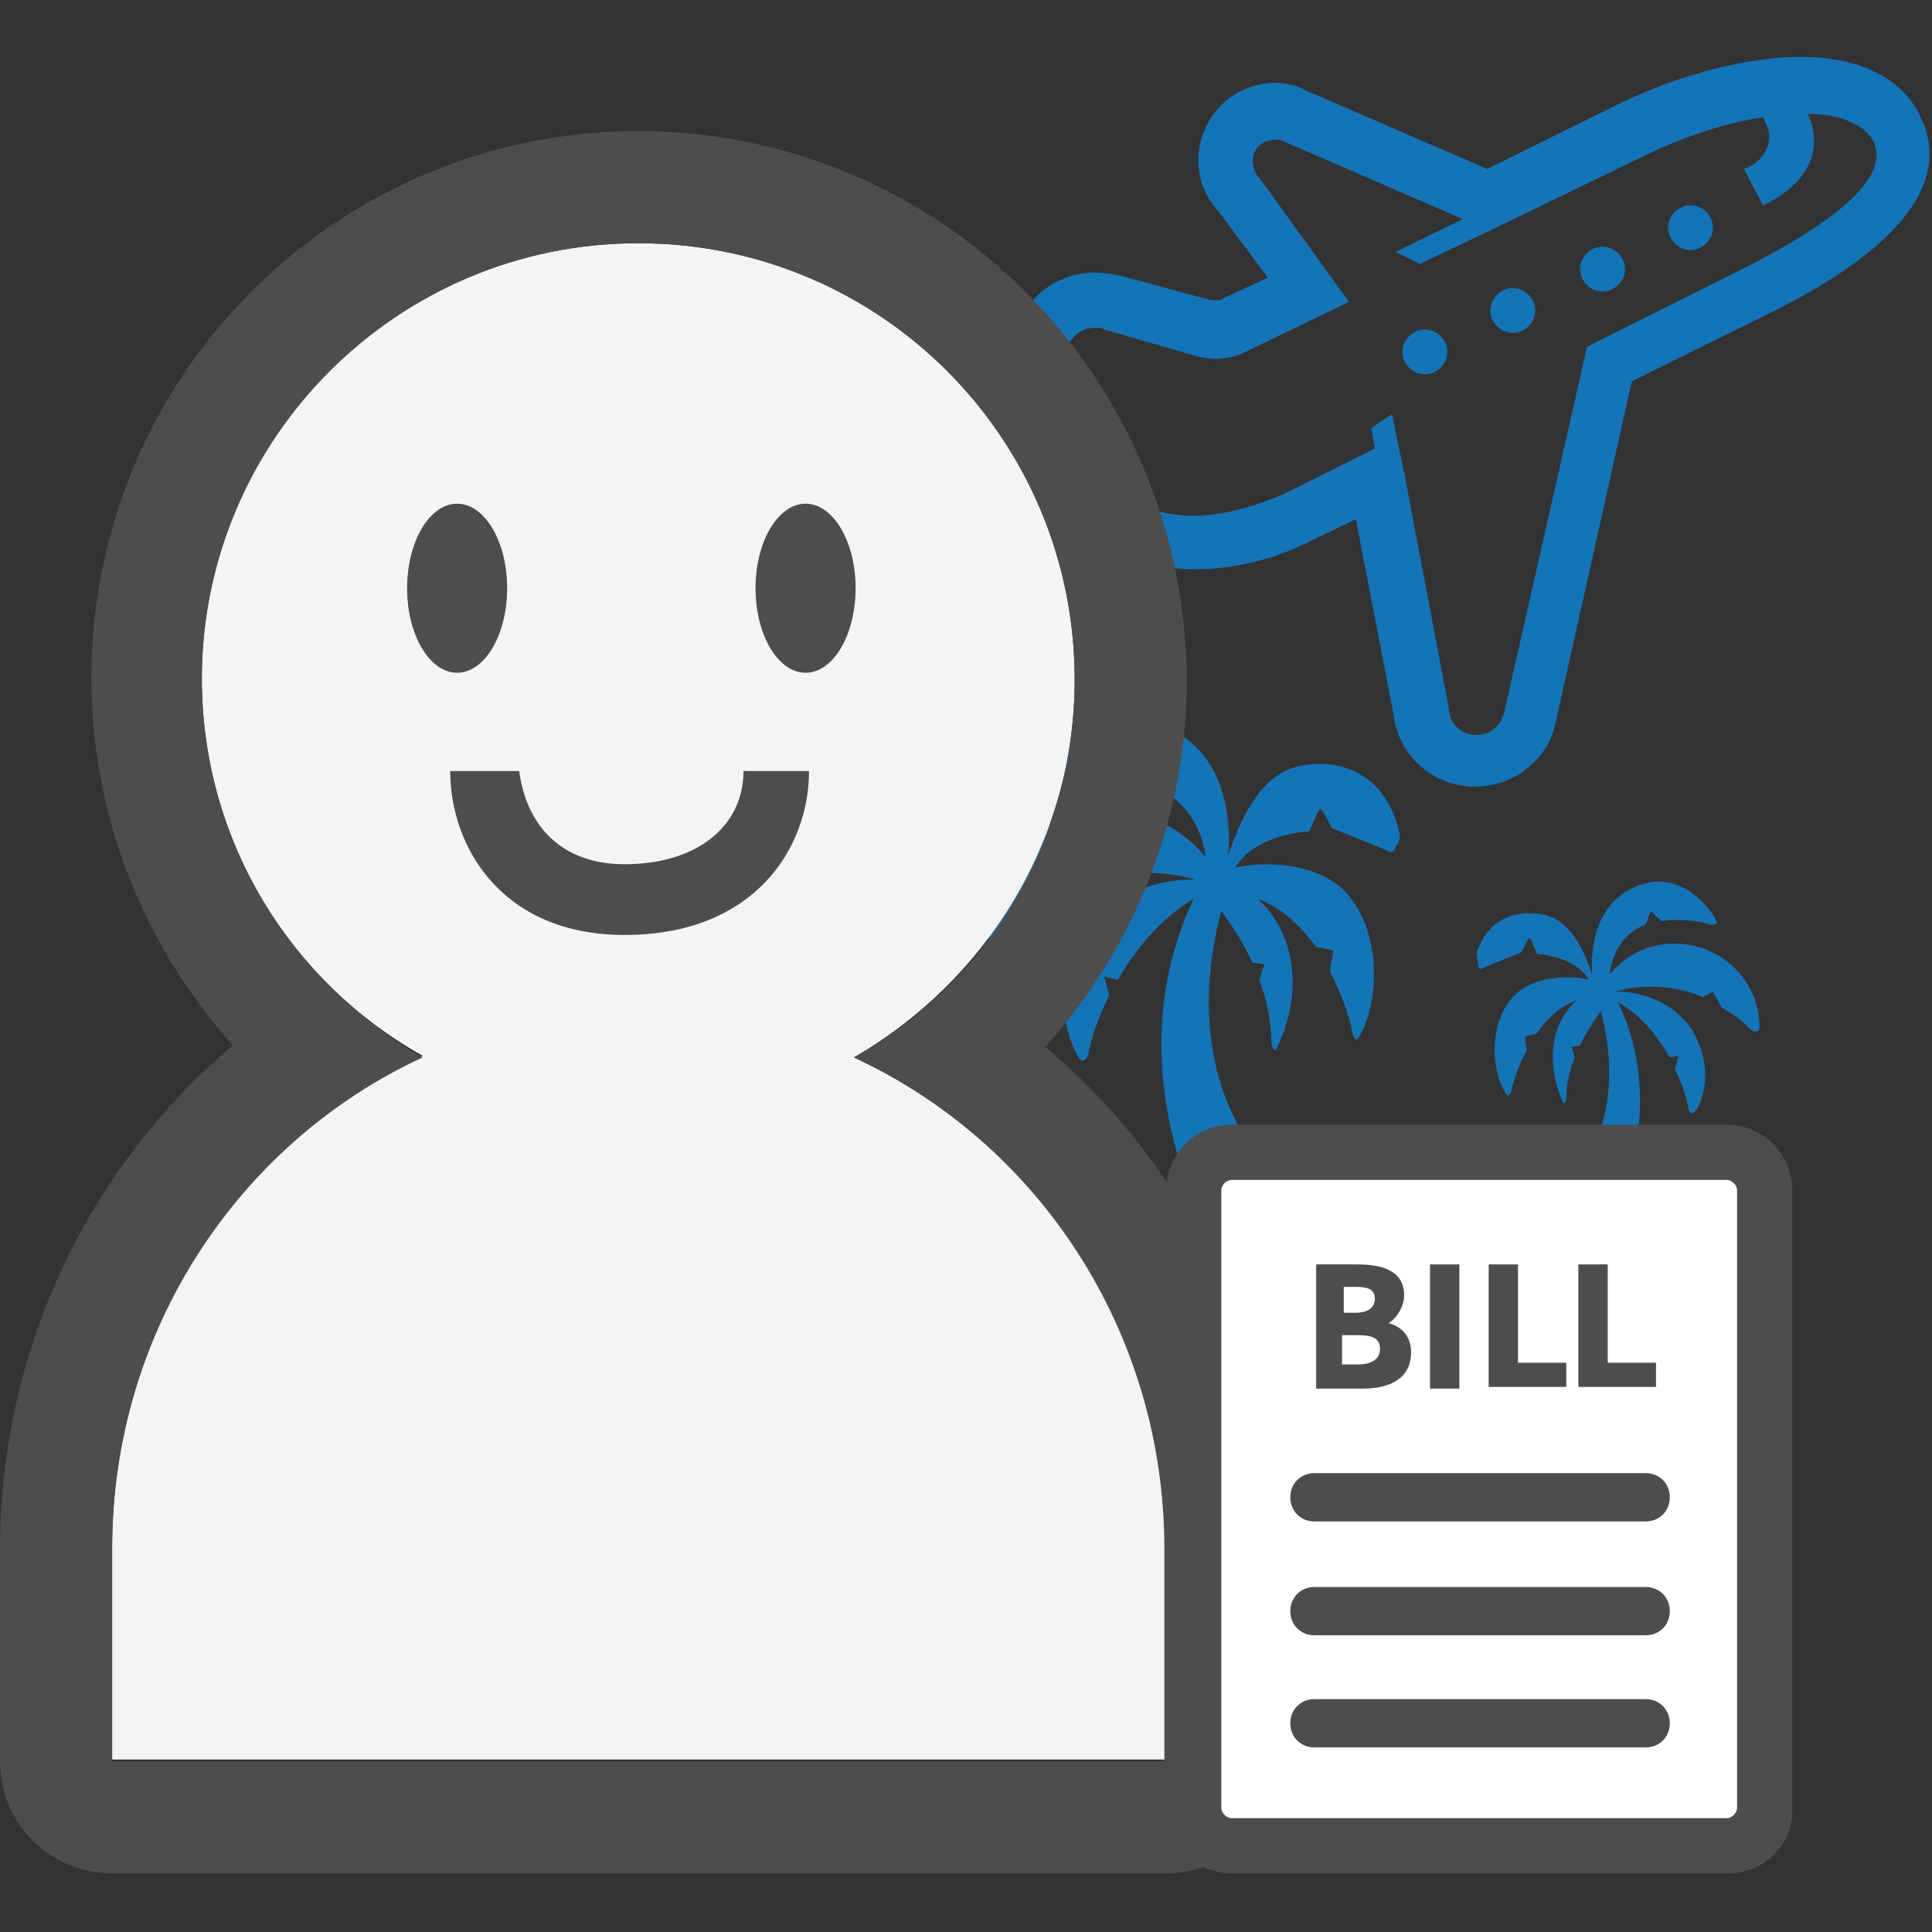 <?xml version="1.0" encoding="utf-8"?>
<!-- Generator: Adobe Illustrator 22.0.1, SVG Export Plug-In . SVG Version: 6.00 Build 0)  -->
<svg version="1.1" xmlns="http://www.w3.org/2000/svg" xmlns:xlink="http://www.w3.org/1999/xlink" x="0px" y="0px"
	 viewBox="0 0 112 112" style="enable-background:new 0 0 112 112;" xml:space="preserve">
<rect x="0" y="0" width="112" height="112" fill="#333333" stroke="none"/>
<style type="text/css">
	.st0{fill:#D1D1D1;}
	.st1{fill:#4B4B4B;}
	.st2{fill:#F5F4F4;}
	.st3{fill:#4D4D4D;}
	.st4{fill:#FFFFF3;}
	.st5{fill:#1474B8;}
	.st6{fill:#FFFFFF;}
	.st7{display:none;fill:#4D4D4D;stroke:#4D4D4D;stroke-width:2.268;stroke-miterlimit:10;}
	.st8{fill:#E25450;}
	.st9{fill:#FFFFFF;stroke:#4D4D4D;stroke-width:2.268;stroke-miterlimit:10;}
	.st10{fill:#606060;}
	.st11{fill:#E35450;}
	.st12{fill:#FFF9C1;}
	.st13{fill:#84AC67;}
	.st14{fill:#F7DB52;}
</style>
<g id="ico_x5F_lounge">
</g>
<g id="ico_x5F_helpdesk">
</g>
<g id="ico_x5F_treatment">
</g>
<g id="ico_x5F_foreignHoken">
	<g>
		<g id="ひこうき">
			<path class="st5" d="M59.1,22.9l2.8,6.1l0,0l0,0c1.2,2.5,3.9,4,7.4,4c2.1,0,4.4-0.5,6.6-1.6l0,0l0,0l2.7-1.3l2.2,11.4
				c0.3,2.3,2.2,4,4.5,4.1l0.2,0c2.3,0,4.3-1.6,4.7-3.8l4.4-19.7l7.9-3.9c7.7-3.8,10.7-7.7,8.8-11.5c-0.6-1.3-2.4-3.4-6.9-3.4
				c-3.1,0-6.9,1-10.3,2.6l-7.9,3.9l-0.2-0.1L75.6,5.2l-0.2-0.1l-0.2-0.1c-0.4-0.1-0.8-0.2-1.2-0.2c-1.6,0-3.1,0.8-3.9,2.2
				c-1,1.7-0.8,3.8,0.5,5.2l2.9,3.9l-2.6,1.2c-0.1,0.1-0.2,0.1-0.4,0.1l-0.3,0l0,0l0,0L65,16c-0.5-0.1-1-0.2-1.5-0.2
				c-1.4,0-2.8,0.6-3.7,1.7C58.5,19,58.2,21.1,59.1,22.9z M62.2,19.6c0.3-0.4,0.8-0.6,1.3-0.6c0.2,0,0.4,0,0.5,0.1l5.2,1.5
				c0.4,0.1,0.8,0.2,1.2,0.2c0.6,0,1.2-0.1,1.8-0.4l6-2.9L73,10.3c-0.4-0.4-0.5-1.1-0.2-1.6c0.2-0.4,0.7-0.6,1.1-0.6
				c0.1,0,0.2,0,0.3,0l10.6,4.6l-3.9,1.9l1.4,0.7l4-1.9l9.3-4.5c2.1-1,4.5-1.8,6.6-2.1c0.2,0.4,0.3,0.7,0.3,0.7
				c0.2,0.5,0,1.8-1.4,2.3l1.1,2.1c0,0,4.2-1.7,2.6-5.3c1.8,0,3.3,0.6,3.8,1.6c1.3,2.7-4.7,5.9-7.4,7.3L92,20.1l-4.8,21.2
				c-0.2,0.8-0.8,1.3-1.6,1.3l-0.1,0c-0.8,0-1.5-0.7-1.5-1.5l-2.6-13.7l0,0L81,25.5L80.7,24l-1.2,0.8l0.2,1.2l-5.2,2.6
				c-1.8,0.8-3.7,1.3-5.3,1.3c-2.1,0-3.8-0.7-4.5-2.2l-2.8-6.2C61.6,20.9,61.7,20.1,62.2,19.6z"/>
			<path class="st5" d="M96.7,13.2c0,0.7,0.6,1.3,1.3,1.3c0.7,0,1.3-0.6,1.3-1.3s-0.6-1.3-1.3-1.3C97.3,11.9,96.7,12.5,96.7,13.2z"
				/>
			<path class="st5" d="M91.6,15.6c0,0.7,0.6,1.3,1.3,1.3c0.7,0,1.3-0.6,1.3-1.3s-0.6-1.3-1.3-1.3C92.2,14.3,91.6,14.9,91.6,15.6z"
				/>
			<path class="st5" d="M86.4,18c0,0.7,0.6,1.3,1.3,1.3c0.7,0,1.3-0.6,1.3-1.3c0-0.7-0.6-1.3-1.3-1.3C87,16.7,86.4,17.3,86.4,18z"/>
			<path class="st5" d="M81.3,20.4c0,0.7,0.6,1.3,1.3,1.3c0.7,0,1.3-0.6,1.3-1.3c0-0.7-0.6-1.3-1.3-1.3
				C81.9,19.1,81.3,19.7,81.3,20.4z"/>
		</g>
		<path id="やし" class="st5" d="M81,47.8c-0.8-2.7-3-3.9-5.6-3.4c-2.4,0.4-3.6,3.4-4.2,5.2c0.2-2.4-0.3-5.7-3.1-7.2
			c-4.3-2.4-7.1,1.9-7.4,2.4c-0.3,0.5-0.3,0.7,0.5,0.6c0.2,0,2.2-0.6,4.2-0.2l0.9-0.9l0.4,1.2c1.6,0.6,2.9,2,3.2,4.2
			c-1.3-1.6-3.3-2.7-5.6-2.7c-4,0-7.2,3.1-7.2,7c0,0.3,0,0.1,0,0.1c0,0.1,0.1,0.3,0.2,0.3c0.1,0,0.3,0,0.4-0.1c0,0,0.1-0.1,0.4-0.5
			c0.6-0.6,1.3-1.1,2.1-1.5l0.7-1.3l0.9,0.5c1.4-0.6,2.9-0.9,4.5-0.9c1,0,2.1,0.1,3,0.4c-2.2-0.1-5.6,1-6.9,3.9
			c-1.6,3.5,0,6.3,0.2,6.5c0.2,0.2,0.4,0,0.5-0.3c0.1-0.7,0.5-2,1.2-3.4l-0.3-1.1l0.8,0.2c1-1.7,2.4-3.5,4.4-4.7
			c-1.6,3.4-2.8,8.4-0.9,15h4.8c0,0-4.8-4.7-2.3-14.3c0.5,0.7,1.2,1.7,1.8,3l0.7,0.1L73,56.8c0.4,1.1,0.7,2.3,0.7,3.6
			c0,0.3,0.2,0.6,0.3,0.4c1.6-3.3,1.1-6.7-1.1-8.7c1.4,0.5,2.5,1.6,3.4,2.8l1,0.2l-0.2,1.2c0.7,1.4,1.2,2.8,1.3,3.6
			c0.1,0.3,0.2,0.5,0.4,0.2c1.2-2.1,1.3-6.1-0.8-8.4c-1.7-1.7-4.6-1.8-6.4-1.4c1.2-2,4.3-2.1,4.3-2.1s0.5-1.2,0.6-1.3
			c0.1-0.2,0.7,1.1,0.7,1.1l3.2,1.3c0,0,0.4,0.3,0.5-0.2C81.2,48.8,81.2,48.4,81,47.8z"/>
		<path id="やし_1_" class="st5" d="M85.7,56c0.1,0.3,0.3,0.1,0.3,0.1l2.2-0.9c0,0,0.4-0.9,0.5-0.8c0.1,0.1,0.4,0.9,0.4,0.9
			s2.2,0.1,3,1.5c-1.2-0.3-3.2-0.2-4.3,0.9c-1.5,1.5-1.4,4.3-0.5,5.7c0.1,0.2,0.2,0.1,0.3-0.1c0.1-0.5,0.4-1.5,0.9-2.4l-0.1-0.8
			l0.7-0.2c0.6-0.9,1.4-1.6,2.3-1.9c-1.5,1.3-1.8,3.6-0.8,5.9c0.1,0.1,0.2,0,0.2-0.2c0-0.9,0.2-1.7,0.5-2.4l-0.2-0.6l0.5-0.1
			c0.4-0.9,0.9-1.5,1.2-2c1.7,6.5-1.6,9.7-1.6,9.7h3.2c1.3-4.5,0.5-7.9-0.6-10.2c1.4,0.8,2.3,2,3,3.2l0.5-0.1l-0.2,0.8
			c0.5,1,0.7,1.8,0.8,2.3c0,0.2,0.2,0.3,0.3,0.2c0.2-0.1,1.3-2,0.1-4.4c-0.9-1.9-3.2-2.7-4.7-2.6c0.7-0.2,1.3-0.3,2.1-0.3
			c1.1,0,2.1,0.2,3,0.6l0.6-0.3l0.5,0.9c0.5,0.3,1,0.6,1.4,1c0.2,0.2,0.3,0.3,0.3,0.3c0.1,0.1,0.2,0.1,0.3,0.1
			c0.1,0,0.2-0.1,0.2-0.2c0,0,0,0.2,0-0.1c0-2.6-2.2-4.8-4.9-4.8c-1.6,0-2.9,0.7-3.8,1.8c0.2-1.5,1-2.5,2.1-2.9l0.3-0.8l0.6,0.6
			c1.3-0.2,2.7,0.1,2.8,0.2c0.5,0,0.5,0,0.3-0.4c-0.2-0.4-2.1-3.2-5-1.6c-1.9,1.1-2.2,3.3-2.1,4.9c-0.4-1.2-1.2-3.2-2.9-3.5
			c-1.8-0.3-3.3,0.5-3.8,2.3C85.6,55.5,85.7,55.8,85.7,56z"/>
		<g id="ぼく">
			<path id="XMLID_7_" class="st2" d="M49.5,61.3c7.6-4.4,12.8-12.5,12.8-21.9c0-14-11.3-25.3-25.3-25.3S11.7,25.4,11.7,39.3
				c0,9.4,5.1,17.6,12.8,21.9c-10.6,4.9-18,15.8-18,28.5v12.3h61.1V89.8C67.6,77.1,60.1,66.2,49.5,61.3z"/>
			<g>
				<path id="XMLID_4_" class="st3" d="M37,14.1c14,0,25.3,11.3,25.3,25.3c0,9.4-5.1,17.6-12.8,21.9c10.6,4.9,18,15.8,18,28.5v12.3
					H6.5V89.8c0-12.7,7.4-23.6,18-28.5c-7.6-4.4-12.8-12.5-12.8-21.9C11.7,25.4,23.1,14.1,37,14.1 M37,7.6
					C19.5,7.6,5.3,21.8,5.3,39.3c0,8,3,15.5,8.2,21.3C5.1,67.7,0,78.3,0,89.8v12.3c0,3.6,2.9,6.5,6.5,6.5h61.1
					c3.6,0,6.5-2.9,6.5-6.5V89.8c0-11.4-5.1-22.1-13.5-29.1c5.2-5.8,8.2-13.3,8.2-21.3C68.7,21.8,54.5,7.6,37,7.6L37,7.6z"/>
				<ellipse id="XMLID_3_" class="st3" cx="26.5" cy="34.1" rx="2.9" ry="4.9"/>
				<ellipse id="XMLID_2_" class="st3" cx="46.7" cy="34.1" rx="2.9" ry="4.9"/>
				<path id="XMLID_1_" class="st3" d="M36.2,54.2c-7.1,0-10.1-5.1-10.1-9.5h4c0.4,3.1,2.4,5.4,6.1,5.4c4.2,0,6.9-2.2,6.9-5.4h3.8
					C46.9,49.1,43.8,54.2,36.2,54.2z"/>
			</g>
		</g>
		<g id="せいきゅうしょ">
			<path class="st6" d="M100.2,66.8H71.4c-1.2,0-2.2,1-2.2,2.2v35.8c0,1.2,1,2.2,2.2,2.2h28.7c1.2,0,2.2-1,2.2-2.2V69
				C102.4,67.8,101.4,66.8,100.2,66.8z"/>
			<path class="st3" d="M100.2,108.6H71.4c-2.1,0-3.8-1.7-3.8-3.8V69c0-2.1,1.7-3.8,3.8-3.8h28.7c2.1,0,3.8,1.7,3.8,3.8v35.8
				C104,106.9,102.3,108.6,100.2,108.6z M71.4,68.4c-0.3,0-0.6,0.3-0.6,0.6v35.8c0,0.3,0.3,0.6,0.6,0.6h28.7c0.3,0,0.6-0.3,0.6-0.6
				V69c0-0.3-0.3-0.6-0.6-0.6H71.4z"/>
			<g>
				<path class="st3" d="M95.4,94.8H76.2c-0.8,0-1.4-0.6-1.4-1.4s0.6-1.4,1.4-1.4h19.2c0.8,0,1.4,0.6,1.4,1.4S96.2,94.8,95.4,94.8z"
					/>
				<path class="st3" d="M95.4,88.2H76.2c-0.8,0-1.4-0.6-1.4-1.4s0.6-1.4,1.4-1.4h19.2c0.8,0,1.4,0.6,1.4,1.4S96.2,88.2,95.4,88.2z"
					/>
				<path class="st3" d="M95.4,101.3H76.2c-0.8,0-1.4-0.6-1.4-1.4s0.6-1.4,1.4-1.4h19.2c0.8,0,1.4,0.6,1.4,1.4
					S96.2,101.3,95.4,101.3z"/>
			</g>
			<g>
				<path class="st3" d="M76.2,73.3h2.5c1.5,0,2.7,0.4,2.7,1.8c0,0.6-0.4,1.3-0.9,1.6v0c0.7,0.2,1.3,0.7,1.3,1.7
					c0,1.5-1.2,2.1-2.8,2.1h-2.7V73.3z M78.6,76.1c0.7,0,1.1-0.3,1.1-0.8c0-0.5-0.3-0.7-1.1-0.7h-0.7v1.5H78.6z M78.7,79.1
					c0.8,0,1.3-0.3,1.3-0.9c0-0.6-0.4-0.8-1.3-0.8h-0.9v1.7H78.7z"/>
				<path class="st3" d="M82.9,73.3h1.7v7.2h-1.7V73.3z"/>
				<path class="st3" d="M86.3,73.3H88V79h2.8v1.4h-4.5V73.3z"/>
				<path class="st3" d="M91.5,73.3h1.7V79h2.8v1.4h-4.5V73.3z"/>
			</g>
		</g>
	</g>
</g>
<g id="ico_x5F_foreignGuide">
</g>
</svg>
